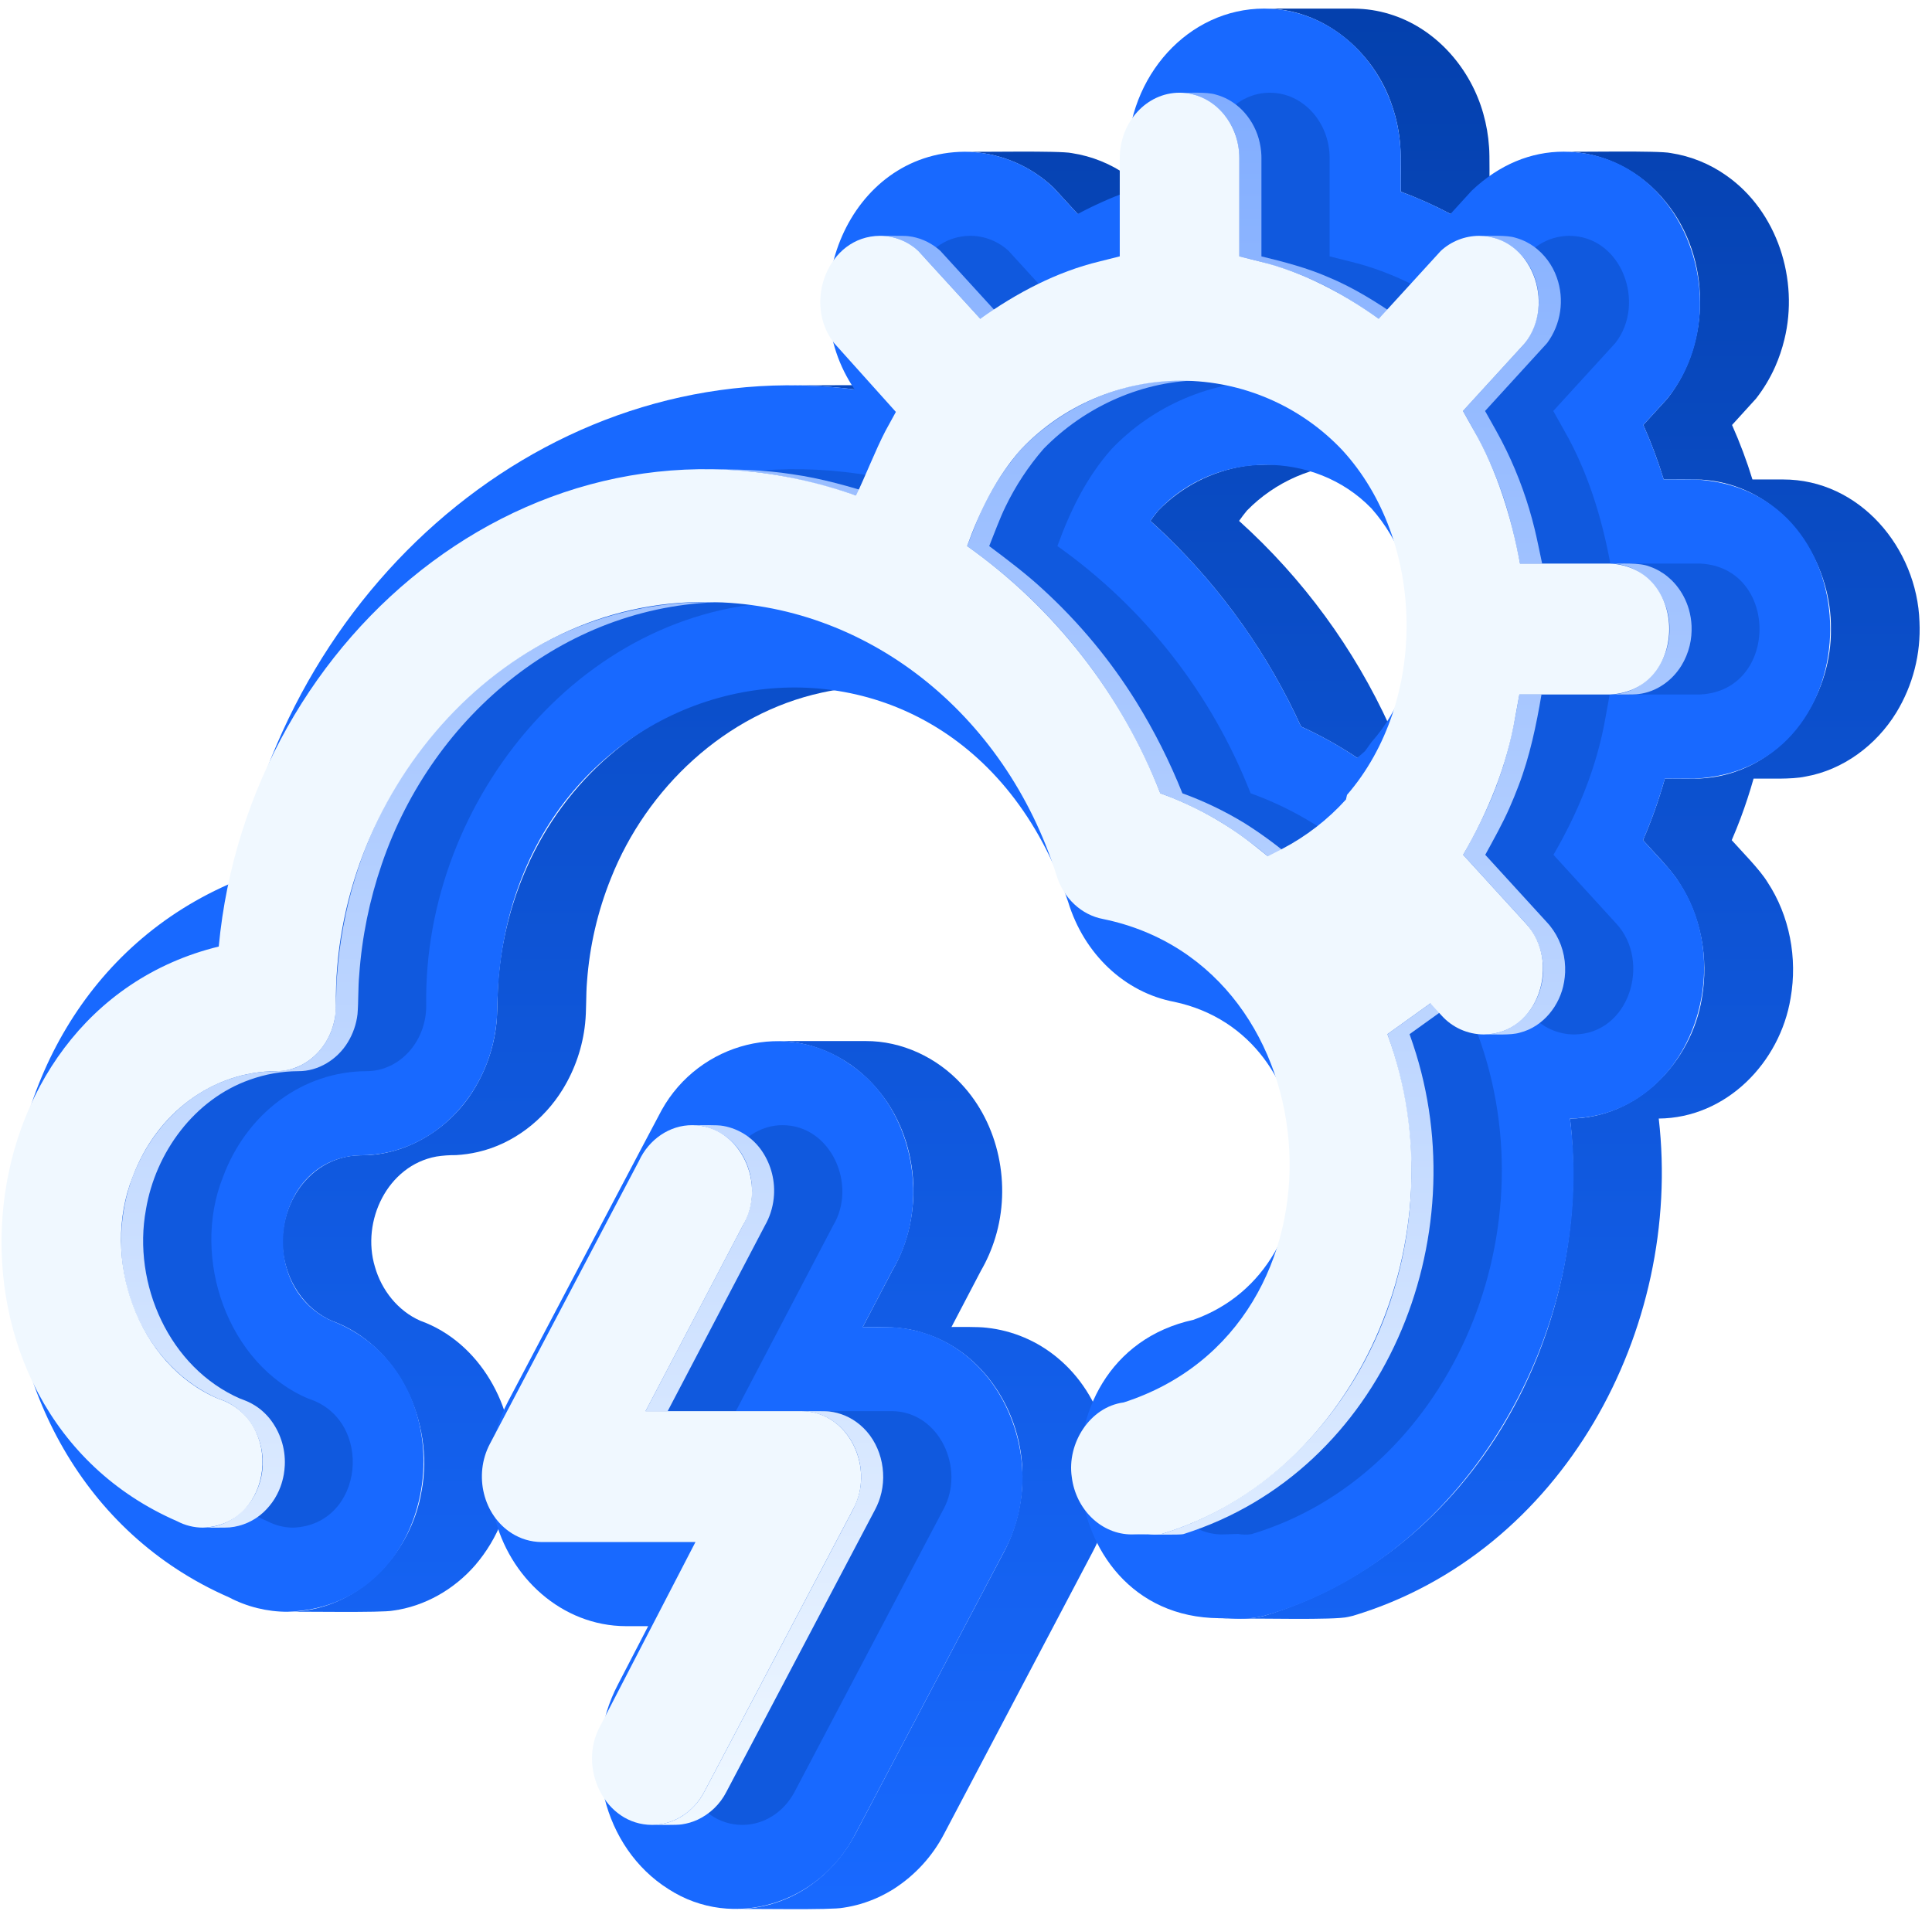 <svg width="94" height="93" viewBox="0 0 94 93" fill="none" xmlns="http://www.w3.org/2000/svg">
<path d="M18.242 61.641C17.569 59.417 18.852 56.711 21.234 56.274C21.55 56.225 21.87 56.202 22.19 56.205C22.552 56.184 22.912 56.133 23.266 56.05C24.98 55.655 26.462 54.494 27.378 53.007V53.006L27.38 53.003C27.976 52.032 28.347 50.941 28.468 49.809C28.54 49.127 28.502 48.437 28.561 47.755C28.687 46.031 29.079 44.337 29.725 42.734C31.468 38.341 35.304 34.722 39.974 33.704L39.976 33.703C40.923 33.495 41.89 33.389 42.86 33.386C42.243 33.393 38.254 33.368 37.826 33.406C37.096 33.446 36.371 33.546 35.658 33.704C31.185 34.68 27.465 38.045 25.637 42.192C24.926 43.79 24.472 45.491 24.292 47.23C24.185 48.061 24.228 48.904 24.158 49.737C24.046 50.896 23.67 52.014 23.061 53.007C21.907 54.904 19.797 56.233 17.549 56.214C14.82 56.239 13.184 59.165 13.924 61.64V61.641C14.122 62.343 14.497 62.983 15.013 63.499C15.29 63.772 15.606 64.001 15.951 64.179L15.953 64.179C16.011 64.209 16.069 64.237 16.129 64.263C19.395 65.441 21.13 69.21 20.515 72.528C19.994 75.707 17.299 78.435 13.984 78.425C14.61 78.407 18.602 78.479 19.124 78.368C20.669 78.16 22.097 77.333 23.116 76.163C24.24 74.853 24.885 73.199 24.945 71.474V71.472C25.088 68.466 23.35 65.304 20.446 64.263C19.36 63.785 18.563 62.774 18.242 61.641Z" fill="url(#paint0_linear_101_680)"/>
<path d="M45.389 18.889C43.695 18.671 40.21 18.765 38.466 18.747C39.508 18.75 40.549 18.818 41.583 18.949H45.899C45.729 18.927 45.559 18.909 45.389 18.889Z" fill="url(#paint1_linear_101_680)"/>
<path d="M46.769 52.738C45.583 51.453 43.873 50.646 42.114 50.655H37.797C39.675 50.645 41.488 51.567 42.684 52.999C44.738 55.412 45.009 59.118 43.405 61.839L41.977 64.569C42.904 64.559 43.946 64.544 44.833 64.834C47.858 65.708 49.777 68.774 49.746 71.849C49.748 73.115 49.444 74.364 48.859 75.488L41.618 89.231C41.501 89.453 41.372 89.67 41.233 89.88C40.698 90.69 39.999 91.379 39.182 91.902L39.177 91.905C38.929 92.061 38.671 92.201 38.405 92.324L38.401 92.326C38.135 92.446 37.862 92.549 37.582 92.633L37.579 92.635C37.298 92.717 37.012 92.781 36.722 92.824H36.721C36.428 92.866 36.133 92.888 35.837 92.889C36.506 92.868 40.465 92.948 41.038 92.824H41.039C41.329 92.781 41.615 92.717 41.896 92.635L41.899 92.633C42.178 92.549 42.452 92.446 42.718 92.326L42.721 92.324C42.987 92.201 43.245 92.061 43.494 91.905L43.499 91.901C44.529 91.238 45.369 90.318 45.935 89.231L53.176 75.487C53.251 75.346 53.319 75.202 53.386 75.057C53.514 74.767 53.625 74.471 53.718 74.168C53.763 74.017 53.805 73.865 53.843 73.713C54.513 70.987 53.643 67.878 51.454 66.07L51.453 66.069C50.474 65.252 49.276 64.743 48.01 64.605H48.009C47.571 64.55 46.743 64.572 46.294 64.568L47.722 61.839C48.017 61.33 48.252 60.788 48.424 60.226C49.208 57.672 48.611 54.699 46.769 52.738Z" fill="url(#paint2_linear_101_680)"/>
<path d="M47.274 7.393C48.765 7.487 50.175 8.103 51.259 9.131L52.435 10.412H56.752L55.575 9.131C55.351 8.922 55.112 8.727 54.862 8.549C54.056 7.976 53.126 7.599 52.148 7.45C51.575 7.323 47.598 7.405 46.937 7.383C47.05 7.383 47.162 7.388 47.274 7.393Z" fill="url(#paint3_linear_101_680)"/>
<path d="M56.696 26.02C59.465 28.687 61.706 31.853 63.301 35.352C64.251 35.785 65.163 36.293 66.031 36.873H70.348C69.48 36.293 68.567 35.785 67.618 35.352C65.886 31.549 63.39 28.143 60.287 25.346C60.407 25.172 60.536 25.004 60.669 24.843C62.032 23.447 63.946 22.593 65.904 22.6C65.088 22.624 61.264 22.532 60.538 22.679C58.946 22.929 57.477 23.688 56.353 24.843C56.219 25.004 56.089 25.172 55.97 25.346C56.215 25.566 56.459 25.789 56.696 26.02Z" fill="url(#paint4_linear_101_680)"/>
<path d="M70.572 10.41H74.888C74.107 9.996 73.298 9.634 72.469 9.326C72.463 8.914 72.486 7.54 72.449 7.155C72.413 6.604 72.319 6.059 72.168 5.528C71.563 3.372 69.944 1.473 67.8 0.747C67.253 0.56 66.683 0.451 66.105 0.426C66.011 0.421 65.917 0.417 65.823 0.418H61.506C64.361 0.391 66.859 2.498 67.732 5.151C67.954 5.798 68.088 6.472 68.132 7.155C68.17 7.554 68.145 8.91 68.152 9.325C68.981 9.634 69.79 9.996 70.572 10.41Z" fill="url(#paint5_linear_101_680)"/>
<path d="M93.391 30.261C93.276 26.672 90.482 23.323 86.753 23.33H85.264C84.987 22.427 84.655 21.542 84.271 20.679L85.442 19.391C85.809 18.919 86.118 18.405 86.362 17.86L86.364 17.856C86.555 17.425 86.707 16.977 86.818 16.518C87.532 13.618 86.482 10.286 84.001 8.547C83.999 8.545 83.998 8.544 83.996 8.543C83.191 7.972 82.264 7.596 81.288 7.447C80.715 7.319 76.738 7.402 76.076 7.38C78.017 7.37 79.886 8.354 81.079 9.869C83.243 12.547 83.262 16.69 81.125 19.391L79.954 20.678C80.338 21.541 80.669 22.427 80.947 23.33C81.239 23.322 82.538 23.328 82.797 23.341C83.348 23.374 83.891 23.48 84.413 23.658C87.286 24.627 89.115 27.636 89.082 30.607C89.115 33.57 87.296 36.572 84.436 37.548C83.928 37.724 83.4 37.832 82.864 37.869C82.544 37.907 81.338 37.876 81.002 37.886C80.714 38.907 80.359 39.907 79.939 40.881C80.424 41.428 81.302 42.306 81.677 42.919C82.76 44.562 83.142 46.626 82.805 48.557C82.294 51.701 79.666 54.404 76.388 54.426C77.57 64.707 71.712 75.54 61.534 78.614L61.282 78.674C61.151 78.698 61.019 78.716 60.886 78.73H59.714C59.533 78.746 59.353 78.753 59.173 78.753H60.601C60.504 78.759 60.407 78.762 60.31 78.762C61.05 78.733 64.952 78.842 65.599 78.674L65.851 78.614C76.031 75.54 81.887 64.706 80.705 54.426C83.989 54.4 86.608 51.705 87.122 48.557C87.46 46.626 87.077 44.562 85.994 42.92C85.622 42.309 84.735 41.42 84.256 40.881C84.413 40.518 84.561 40.151 84.7 39.781L84.7 39.779C84.932 39.157 85.138 38.526 85.319 37.886C86.021 37.874 87.162 37.933 87.839 37.787C89.679 37.465 91.291 36.256 92.26 34.677C93.07 33.351 93.464 31.813 93.391 30.261Z" fill="url(#paint6_linear_101_680)"/>
<path d="M43.004 64.569C48.415 64.537 51.337 70.964 48.859 75.488L41.618 89.231C39.896 92.624 35.674 93.961 32.522 91.918C29.338 89.912 28.236 85.445 30.067 81.96L31.536 79.125H30.444C27.349 79.113 24.761 76.761 24.047 73.732C23.586 71.871 23.822 69.905 24.711 68.206C25.08 67.505 32.091 54.19 32.192 54.016C34.027 50.712 38.323 49.609 41.361 51.791C44.477 53.873 45.351 58.653 43.405 61.839L41.977 64.569L43.004 64.569Z" fill="#1869FF"/>
<path d="M82.436 37.886H81.002C80.715 38.907 80.36 39.908 79.939 40.881L80.995 42.037C84.953 46.275 82.48 54.311 76.388 54.426C77.704 64.561 71.41 75.816 61.534 78.615L61.282 78.675C60.765 78.769 60.237 78.787 59.714 78.731C51.077 79.079 49.851 66.011 58.066 64.219C65.214 61.677 64.721 50.37 57.141 48.749C54.729 48.296 52.743 46.427 51.969 43.88C46.331 27.263 24.49 31.651 24.199 48.949C24.199 52.95 21.218 56.214 17.55 56.214C13.272 56.327 12.383 62.588 16.131 64.263C23.026 66.906 21.678 78.183 13.986 78.425C12.993 78.425 12.015 78.183 11.136 77.72C-3.176 71.465 -3.151 48.985 11.447 42.889C14.237 27.916 27.308 17.123 41.582 18.949C38.48 14.422 41.273 7.424 46.937 7.383C48.548 7.394 50.093 8.019 51.259 9.131L52.435 10.412C53.216 9.995 54.025 9.632 54.856 9.326V7.696C54.856 3.682 57.838 0.418 61.505 0.418C65.17 0.418 68.152 3.682 68.152 7.696V9.326C68.982 9.632 69.791 9.994 70.571 10.411L71.61 9.273C72.954 8.001 74.49 7.38 76.076 7.38C81.964 7.407 84.674 15.009 81.125 19.391L79.954 20.678C80.338 21.541 80.669 22.427 80.947 23.329H82.436C91.254 23.725 91.248 37.492 82.436 37.886ZM66.729 36.109C69.552 32.921 69.552 27.928 66.729 24.741C63.974 21.885 59.125 21.901 56.353 24.843C56.224 24.996 56.094 25.164 55.97 25.346C59.075 28.142 61.571 31.548 63.301 35.351C64.251 35.783 65.164 36.292 66.031 36.873C66.163 36.77 66.29 36.661 66.416 36.546L66.729 36.109Z" fill="#1869FF"/>
<g style="mix-blend-mode:multiply" opacity="0.4" filter="url(#filter0_f_101_680)">
<path d="M43.38 68.662C45.711 68.667 46.982 71.472 45.901 73.44L38.659 87.188C38.137 88.18 37.164 88.795 36.118 88.795C33.81 88.793 32.493 85.996 33.588 84L38.231 75.032H30.723C30.216 75.026 29.721 74.878 29.293 74.606C27.904 73.727 27.427 71.777 28.229 70.255L35.484 56.483C35.967 55.436 36.982 54.74 38.078 54.749C40.436 54.748 41.73 57.671 40.529 59.642L35.802 68.663H43.296C43.299 68.663 43.358 68.662 43.38 68.662Z" fill="#0440AD"/>
<path d="M82.713 27.422C86.573 27.596 86.571 33.619 82.713 33.792H78.318L78.113 34.917C77.697 37.31 76.782 39.527 75.582 41.593L78.63 44.93C80.359 46.783 79.275 50.319 76.585 50.334C76.197 50.332 75.813 50.249 75.459 50.09C75.105 49.931 74.788 49.699 74.529 49.41L73.989 48.819L71.898 50.32C75.544 60.201 70.357 71.81 60.887 74.648C60.669 74.681 60.447 74.677 60.231 74.638C59.721 74.652 59.587 74.662 59.455 74.662C57.989 74.662 56.736 73.461 56.54 71.867C56.299 70.236 57.414 68.457 59.066 68.239C70.513 64.548 69.434 47.057 58.071 44.719C57.005 44.52 56.134 43.702 55.795 42.584C53.292 34.666 46.48 29.331 38.842 29.294C28.59 29.138 20.568 38.832 20.738 48.93C20.738 50.693 19.434 52.121 17.83 52.121C14.743 52.13 12.002 54.156 10.843 57.283C9.281 61.218 11.081 66.395 15.005 68.056C18.225 69.078 17.733 74.203 14.264 74.331C13.83 74.33 13.403 74.224 13.019 74.022C0.569 68.61 2.118 49.216 15.037 46.056C16.479 30.674 30.966 18.818 46.044 24.11C46.518 23.129 46.988 21.904 47.474 20.97L47.982 20.043L44.979 16.696C43.454 14.777 44.648 11.488 47.216 11.474C47.905 11.478 48.567 11.74 49.072 12.208L52.09 15.513C53.849 14.255 55.806 13.223 57.884 12.723L58.874 12.474V7.696C58.874 5.94 60.18 4.511 61.784 4.511C63.388 4.511 64.692 5.94 64.692 7.696V12.474L65.683 12.723C67.76 13.223 69.719 14.256 71.476 15.513L74.495 12.208C75.001 11.74 75.664 11.479 76.353 11.475C78.911 11.485 80.104 14.77 78.591 16.693L75.573 19.997L76.1 20.937C77.232 22.91 77.932 25.16 78.349 27.422L82.713 27.422ZM69.932 38.677C73.886 34.112 73.784 26.332 69.691 21.89C68.688 20.831 67.481 19.987 66.142 19.409C64.804 18.83 63.362 18.529 61.904 18.524C60.445 18.519 59.001 18.81 57.659 19.38C56.316 19.949 55.103 20.785 54.093 21.837C52.848 23.237 52.07 24.86 51.447 26.57C55.687 29.576 58.955 33.758 60.847 38.599C62.518 39.199 64.079 40.069 65.468 41.175L66.08 41.665L66.764 41.312C67.938 40.7 68.993 39.884 69.881 38.902L69.932 38.677" fill="#0440AD"/>
</g>
<path d="M5.894 60.551C5.908 61.323 6.022 62.091 6.231 62.835C6.232 62.836 6.232 62.837 6.232 62.838C6.83 64.968 8.268 66.886 10.26 67.889C10.375 67.948 10.493 68.004 10.612 68.056C12.369 68.586 13.204 70.656 12.576 72.324C12.182 73.452 11.09 74.341 9.871 74.331C10.046 74.329 11.021 74.34 11.172 74.321C11.787 74.263 12.366 74.004 12.819 73.584C13.028 73.388 13.211 73.167 13.363 72.924C13.401 72.858 13.441 72.791 13.477 72.723C13.54 72.602 13.596 72.477 13.644 72.35C13.716 72.155 13.77 71.953 13.807 71.748L13.808 71.746C13.833 71.595 13.85 71.442 13.857 71.288V71.287C13.892 70.463 13.626 69.653 13.108 69.01C12.988 68.865 12.855 68.731 12.711 68.61C12.71 68.609 12.709 68.608 12.708 68.607C12.518 68.451 12.31 68.319 12.087 68.215C12.063 68.203 12.037 68.192 12.01 68.181C11.903 68.135 11.798 68.096 11.688 68.056C8.236 66.553 6.433 62.473 7.101 58.852V58.849C7.569 56.076 9.453 53.493 12.146 52.54C12.905 52.266 13.705 52.124 14.512 52.121C15.495 52.129 16.416 51.548 16.92 50.719L16.921 50.717C17.177 50.299 17.339 49.83 17.395 49.343C17.446 48.708 17.419 48.067 17.478 47.432C17.609 45.594 17.979 43.781 18.578 42.039C21.063 34.754 27.662 29.251 35.524 29.293C34.786 29.293 33.876 29.282 33.153 29.342C31.619 29.456 30.109 29.779 28.664 30.303C23.14 32.289 18.949 37.18 17.272 42.742C16.808 44.268 16.516 45.841 16.402 47.432C16.329 48.136 16.392 48.849 16.289 49.55C16.124 50.491 15.539 51.366 14.685 51.811C14.17 52.102 13.593 52.124 13.018 52.136C12.388 52.174 11.767 52.298 11.171 52.503C8.428 53.43 6.496 56.039 6.025 58.849V58.852C5.927 59.413 5.883 59.982 5.894 60.551Z" fill="url(#paint7_linear_101_680)"/>
<path d="M32.113 88.767C31.985 88.785 31.855 88.794 31.725 88.795C32.015 88.788 32.917 88.816 33.189 88.767H33.19C33.317 88.747 33.442 88.72 33.566 88.684H33.567C33.689 88.647 33.809 88.602 33.926 88.549L33.928 88.549C34.538 88.267 35.036 87.788 35.341 87.19L35.342 87.188L42.584 73.44L42.585 73.438C42.616 73.374 42.648 73.312 42.677 73.248C42.704 73.186 42.729 73.123 42.755 73.059L42.756 73.057C42.778 72.993 42.799 72.928 42.821 72.864L42.822 72.862C43.206 71.622 42.841 70.153 41.827 69.316L41.823 69.313C41.402 68.961 40.888 68.741 40.344 68.678C40.149 68.652 39.199 68.666 38.987 68.663C41.183 68.684 42.429 71.125 41.678 73.059C41.628 73.189 41.571 73.317 41.508 73.441C41.507 73.454 34.26 87.192 34.256 87.205C34.007 87.676 33.641 88.075 33.193 88.364L33.191 88.365C33.081 88.433 32.968 88.495 32.851 88.549L32.85 88.549C32.615 88.656 32.367 88.729 32.113 88.767Z" fill="url(#paint8_linear_101_680)"/>
<path d="M36.303 56.561C36.516 57.052 36.612 57.587 36.583 58.121C36.553 58.656 36.4 59.177 36.135 59.642L31.408 68.663H32.485L37.211 59.642C37.446 59.234 37.593 58.782 37.644 58.314V58.312C37.734 57.496 37.529 56.675 37.066 55.998C36.851 55.684 36.577 55.416 36.258 55.208C35.939 55.001 35.583 54.858 35.209 54.789C34.899 54.721 34.01 54.758 33.684 54.749C34.602 54.746 35.476 55.25 35.992 56C36.114 56.176 36.218 56.364 36.303 56.561Z" fill="url(#paint9_linear_101_680)"/>
<path d="M36.223 22.927C38.065 23.076 39.896 23.534 41.65 24.11H42.726C41.372 23.674 39.952 23.273 38.545 23.075C37.18 22.859 35.735 22.824 34.352 22.84C34.977 22.842 35.6 22.871 36.223 22.927Z" fill="url(#paint10_linear_101_680)"/>
<path d="M45.655 12.122L45.654 12.121C45.596 12.072 45.535 12.028 45.474 11.983C45.361 11.905 45.244 11.834 45.122 11.771L45.12 11.77C45.005 11.712 44.887 11.662 44.766 11.62L44.764 11.62C44.643 11.578 44.518 11.546 44.392 11.521C44.39 11.521 44.388 11.52 44.386 11.52C44.318 11.508 44.249 11.498 44.18 11.49C43.989 11.463 43.032 11.479 42.823 11.475C43.118 11.476 43.411 11.525 43.69 11.62C44.014 11.733 44.314 11.903 44.578 12.121C44.612 12.15 44.646 12.179 44.679 12.209L47.697 15.514H48.773L45.755 12.209C45.722 12.179 45.689 12.15 45.655 12.122Z" fill="url(#paint11_linear_101_680)"/>
<path d="M57.126 18.512C54.336 18.589 51.643 19.851 49.7 21.837C49.458 22.117 49.23 22.407 49.011 22.704C48.501 23.405 48.065 24.157 47.709 24.948C47.534 25.324 47.212 26.177 47.053 26.571C51.351 29.62 54.505 33.709 56.453 38.6C57.505 38.982 58.515 39.468 59.471 40.05C60.245 40.538 60.985 41.077 61.686 41.665H62.762C62.062 41.077 61.321 40.537 60.547 40.05C59.592 39.468 58.581 38.982 57.529 38.6C56.913 37.059 56.166 35.575 55.294 34.163C54.041 32.142 52.517 30.303 50.764 28.696C49.962 27.95 49.01 27.229 48.129 26.571C48.348 26.024 48.663 25.175 48.92 24.657C49.411 23.639 50.035 22.691 50.776 21.837C52.799 19.765 55.641 18.49 58.55 18.505C58.287 18.507 57.372 18.499 57.126 18.512Z" fill="url(#paint12_linear_101_680)"/>
<path d="M61.372 7.557C61.36 7.283 61.317 7.011 61.242 6.747L61.242 6.745C61.09 6.213 60.807 5.729 60.417 5.337C60.416 5.336 60.415 5.335 60.414 5.334C60.246 5.168 60.059 5.023 59.858 4.901C59.692 4.802 59.516 4.72 59.333 4.657L59.332 4.656C59.272 4.635 59.211 4.618 59.149 4.601C58.717 4.466 57.844 4.523 57.39 4.512C58.698 4.498 59.832 5.516 60.166 6.747C60.253 7.056 60.297 7.376 60.298 7.697V12.475C61.382 12.736 62.535 13.039 63.553 13.486C64.794 13.997 65.979 14.749 67.082 15.514H68.158C67.049 14.744 65.859 13.991 64.61 13.478C63.599 13.036 62.448 12.734 61.374 12.475V7.697C61.375 7.65 61.374 7.603 61.372 7.557Z" fill="url(#paint13_linear_101_680)"/>
<path d="M68.757 50.833C68.7 50.661 68.641 50.489 68.581 50.32L70.672 48.819H69.595L67.504 50.32C68.945 54.342 69.052 58.721 67.81 62.808C66.184 68.236 62.015 72.96 56.527 74.638H55.837C55.328 74.652 55.194 74.662 55.062 74.662C55.327 74.66 56.193 74.669 56.456 74.652C56.37 74.663 56.284 74.669 56.197 74.67C56.424 74.663 57.363 74.688 57.57 74.648C67.355 71.564 71.909 60.254 68.757 50.833Z" fill="url(#paint14_linear_101_680)"/>
<path d="M74.665 25.734C74.344 24.414 73.884 23.133 73.291 21.91C73.018 21.335 72.57 20.559 72.255 19.997L75.273 16.693C75.607 16.241 75.824 15.714 75.906 15.158C75.989 14.603 75.934 14.035 75.747 13.506L75.746 13.503C75.533 12.893 75.137 12.362 74.613 11.983C74.611 11.982 74.609 11.981 74.606 11.979C74.499 11.904 74.386 11.836 74.269 11.776C74.266 11.774 74.264 11.773 74.262 11.772C74.088 11.685 73.907 11.615 73.72 11.564C73.287 11.428 72.414 11.486 71.96 11.475C73.188 11.463 74.283 12.363 74.669 13.503L74.671 13.506C74.858 14.035 74.913 14.603 74.83 15.158C74.748 15.714 74.53 16.241 74.197 16.693L71.179 19.997C71.816 21.105 72.456 22.29 72.895 23.488C73.38 24.734 73.693 26.11 73.955 27.422H75.031C74.942 27.006 74.766 26.135 74.665 25.734Z" fill="url(#paint15_linear_101_680)"/>
<path d="M76.15 47.044C76.128 46.316 75.869 45.614 75.412 45.046C75.38 45.006 75.347 44.968 75.312 44.93L72.264 41.593C72.651 40.887 73.124 40.04 73.443 39.308C73.6 38.955 73.746 38.597 73.883 38.234C74.426 36.825 74.749 35.281 75 33.792H73.924C73.697 35.106 73.428 36.49 72.981 37.745C72.542 39.074 71.875 40.373 71.188 41.593L74.236 44.93C74.271 44.968 74.304 45.007 74.337 45.047C74.719 45.521 74.964 46.091 75.044 46.695C75.314 48.456 74.067 50.341 72.191 50.334C72.65 50.32 73.507 50.384 73.942 50.248C75.084 49.964 75.913 48.915 76.1 47.776C76.126 47.623 76.143 47.469 76.15 47.314C76.153 47.224 76.153 47.134 76.15 47.044Z" fill="url(#paint16_linear_101_680)"/>
<path d="M82.302 30.456C82.29 30.185 82.247 29.916 82.173 29.656C82.049 29.226 81.841 28.826 81.558 28.479C81.491 28.399 81.422 28.321 81.348 28.248C81.347 28.247 81.346 28.245 81.345 28.244C81.281 28.182 81.214 28.122 81.146 28.065C80.884 27.848 80.585 27.679 80.264 27.567L80.262 27.567C79.751 27.361 78.865 27.434 78.32 27.422C79.996 27.41 81.258 28.997 81.229 30.608C81.261 32.212 79.991 33.809 78.32 33.792C78.579 33.786 79.491 33.81 79.731 33.77C80.592 33.668 81.358 33.12 81.806 32.389L81.807 32.388C81.991 32.087 82.127 31.759 82.21 31.416C82.285 31.102 82.316 30.779 82.302 30.456Z" fill="url(#paint17_linear_101_680)"/>
<path d="M38.987 68.662C41.318 68.667 42.588 71.472 41.507 73.44L34.265 87.188C33.744 88.18 32.771 88.795 31.725 88.795C29.416 88.793 28.099 85.996 29.194 84L33.837 75.032H26.33C25.823 75.026 25.328 74.878 24.9 74.606C23.511 73.727 23.033 71.777 23.835 70.255L31.091 56.483C31.573 55.436 32.589 54.74 33.684 54.749C36.042 54.748 37.336 57.671 36.136 59.642L31.409 68.663H38.903C38.906 68.663 38.964 68.662 38.987 68.662Z" fill="#F0F8FF"/>
<path d="M78.32 27.422C82.18 27.596 82.177 33.619 78.32 33.792H73.924L73.719 34.917C73.303 37.31 72.388 39.527 71.188 41.593L74.236 44.93C75.965 46.783 74.881 50.319 72.191 50.334C71.803 50.332 71.42 50.249 71.066 50.09C70.712 49.931 70.395 49.699 70.136 49.41L69.595 48.819L67.504 50.32C71.15 60.201 65.963 71.81 56.493 74.648C56.276 74.681 56.054 74.677 55.837 74.638C55.328 74.652 55.193 74.662 55.061 74.662C53.596 74.662 52.343 73.461 52.146 71.867C51.906 70.236 53.021 68.457 54.672 68.239C66.119 64.548 65.04 47.057 53.677 44.719C52.611 44.52 51.74 43.702 51.402 42.584C48.898 34.666 42.087 29.331 34.448 29.294C24.196 29.138 16.174 38.832 16.345 48.93C16.345 50.693 15.04 52.121 13.436 52.121C10.349 52.13 7.608 54.156 6.449 57.283C4.887 61.218 6.688 66.395 10.611 68.056C13.831 69.078 13.34 74.203 9.871 74.331C9.437 74.33 9.009 74.224 8.626 74.022C-3.825 68.61 -2.276 49.216 10.643 46.056C12.085 30.674 26.573 18.818 41.65 24.11C42.124 23.129 42.594 21.904 43.08 20.97L43.588 20.043L40.585 16.696C39.06 14.777 40.254 11.488 42.822 11.474C43.511 11.478 44.173 11.74 44.678 12.208L47.697 15.513C49.455 14.255 51.413 13.223 53.491 12.723L54.481 12.474V7.696C54.481 5.94 55.786 4.511 57.39 4.511C58.994 4.511 60.299 5.94 60.299 7.696V12.474L61.289 12.723C63.366 13.223 65.325 14.256 67.083 15.513L70.101 12.208C70.607 11.74 71.27 11.479 71.96 11.475C74.518 11.485 75.71 14.77 74.197 16.693L71.179 19.997L71.707 20.937C72.838 22.91 73.539 25.16 73.955 27.422L78.32 27.422ZM65.538 38.677C69.492 34.112 69.39 26.332 65.297 21.89C64.294 20.831 63.087 19.987 61.749 19.409C60.41 18.83 58.968 18.529 57.51 18.524C56.052 18.519 54.608 18.81 53.265 19.38C51.923 19.949 50.71 20.785 49.7 21.837C48.455 23.237 47.676 24.86 47.053 26.57C51.294 29.576 54.562 33.758 56.453 38.599C58.124 39.199 59.686 40.069 61.074 41.175L61.686 41.665L62.371 41.312C63.544 40.7 64.6 39.884 65.487 38.902L65.538 38.677" fill="#F0F8FF"/>
<defs>
<filter id="filter0_f_101_680" x="1.468" y="1.511" width="87.14" height="90.285" filterUnits="userSpaceOnUse" color-interpolation-filters="sRGB">
<feFlood flood-opacity="0" result="BackgroundImageFix"/>
<feBlend mode="normal" in="SourceGraphic" in2="BackgroundImageFix" result="shape"/>
<feGaussianBlur stdDeviation="1.5" result="effect1_foregroundBlur_101_680"/>
</filter>
<linearGradient id="paint0_linear_101_680" x1="53.573" y1="0.418" x2="53.573" y2="92.895" gradientUnits="userSpaceOnUse">
<stop stop-color="#0440AD"/>
<stop offset="1" stop-color="#1869FF"/>
</linearGradient>
<linearGradient id="paint1_linear_101_680" x1="53.573" y1="0.418" x2="53.573" y2="92.895" gradientUnits="userSpaceOnUse">
<stop stop-color="#0440AD"/>
<stop offset="1" stop-color="#1869FF"/>
</linearGradient>
<linearGradient id="paint2_linear_101_680" x1="53.573" y1="0.418" x2="53.573" y2="92.895" gradientUnits="userSpaceOnUse">
<stop stop-color="#0440AD"/>
<stop offset="1" stop-color="#1869FF"/>
</linearGradient>
<linearGradient id="paint3_linear_101_680" x1="53.573" y1="0.418" x2="53.573" y2="92.895" gradientUnits="userSpaceOnUse">
<stop stop-color="#0440AD"/>
<stop offset="1" stop-color="#1869FF"/>
</linearGradient>
<linearGradient id="paint4_linear_101_680" x1="53.573" y1="0.418" x2="53.573" y2="92.895" gradientUnits="userSpaceOnUse">
<stop stop-color="#0440AD"/>
<stop offset="1" stop-color="#1869FF"/>
</linearGradient>
<linearGradient id="paint5_linear_101_680" x1="53.573" y1="0.418" x2="53.573" y2="92.895" gradientUnits="userSpaceOnUse">
<stop stop-color="#0440AD"/>
<stop offset="1" stop-color="#1869FF"/>
</linearGradient>
<linearGradient id="paint6_linear_101_680" x1="53.573" y1="0.418" x2="53.573" y2="92.895" gradientUnits="userSpaceOnUse">
<stop stop-color="#0440AD"/>
<stop offset="1" stop-color="#1869FF"/>
</linearGradient>
<linearGradient id="paint7_linear_101_680" x1="44.099" y1="4.509" x2="44.099" y2="88.797" gradientUnits="userSpaceOnUse">
<stop stop-color="#81ADFF"/>
<stop offset="1" stop-color="#F0F8FF"/>
</linearGradient>
<linearGradient id="paint8_linear_101_680" x1="44.099" y1="4.509" x2="44.099" y2="88.797" gradientUnits="userSpaceOnUse">
<stop stop-color="#81ADFF"/>
<stop offset="1" stop-color="#F0F8FF"/>
</linearGradient>
<linearGradient id="paint9_linear_101_680" x1="44.099" y1="4.509" x2="44.099" y2="88.797" gradientUnits="userSpaceOnUse">
<stop stop-color="#81ADFF"/>
<stop offset="1" stop-color="#F0F8FF"/>
</linearGradient>
<linearGradient id="paint10_linear_101_680" x1="44.099" y1="4.509" x2="44.099" y2="88.797" gradientUnits="userSpaceOnUse">
<stop stop-color="#81ADFF"/>
<stop offset="1" stop-color="#F0F8FF"/>
</linearGradient>
<linearGradient id="paint11_linear_101_680" x1="44.099" y1="4.509" x2="44.099" y2="88.797" gradientUnits="userSpaceOnUse">
<stop stop-color="#81ADFF"/>
<stop offset="1" stop-color="#F0F8FF"/>
</linearGradient>
<linearGradient id="paint12_linear_101_680" x1="44.099" y1="4.509" x2="44.099" y2="88.797" gradientUnits="userSpaceOnUse">
<stop stop-color="#81ADFF"/>
<stop offset="1" stop-color="#F0F8FF"/>
</linearGradient>
<linearGradient id="paint13_linear_101_680" x1="44.099" y1="4.509" x2="44.099" y2="88.797" gradientUnits="userSpaceOnUse">
<stop stop-color="#81ADFF"/>
<stop offset="1" stop-color="#F0F8FF"/>
</linearGradient>
<linearGradient id="paint14_linear_101_680" x1="44.099" y1="4.509" x2="44.099" y2="88.797" gradientUnits="userSpaceOnUse">
<stop stop-color="#81ADFF"/>
<stop offset="1" stop-color="#F0F8FF"/>
</linearGradient>
<linearGradient id="paint15_linear_101_680" x1="44.099" y1="4.509" x2="44.099" y2="88.797" gradientUnits="userSpaceOnUse">
<stop stop-color="#81ADFF"/>
<stop offset="1" stop-color="#F0F8FF"/>
</linearGradient>
<linearGradient id="paint16_linear_101_680" x1="44.099" y1="4.509" x2="44.099" y2="88.797" gradientUnits="userSpaceOnUse">
<stop stop-color="#81ADFF"/>
<stop offset="1" stop-color="#F0F8FF"/>
</linearGradient>
<linearGradient id="paint17_linear_101_680" x1="44.099" y1="4.509" x2="44.099" y2="88.797" gradientUnits="userSpaceOnUse">
<stop stop-color="#81ADFF"/>
<stop offset="1" stop-color="#F0F8FF"/>
</linearGradient>
</defs>
</svg>
